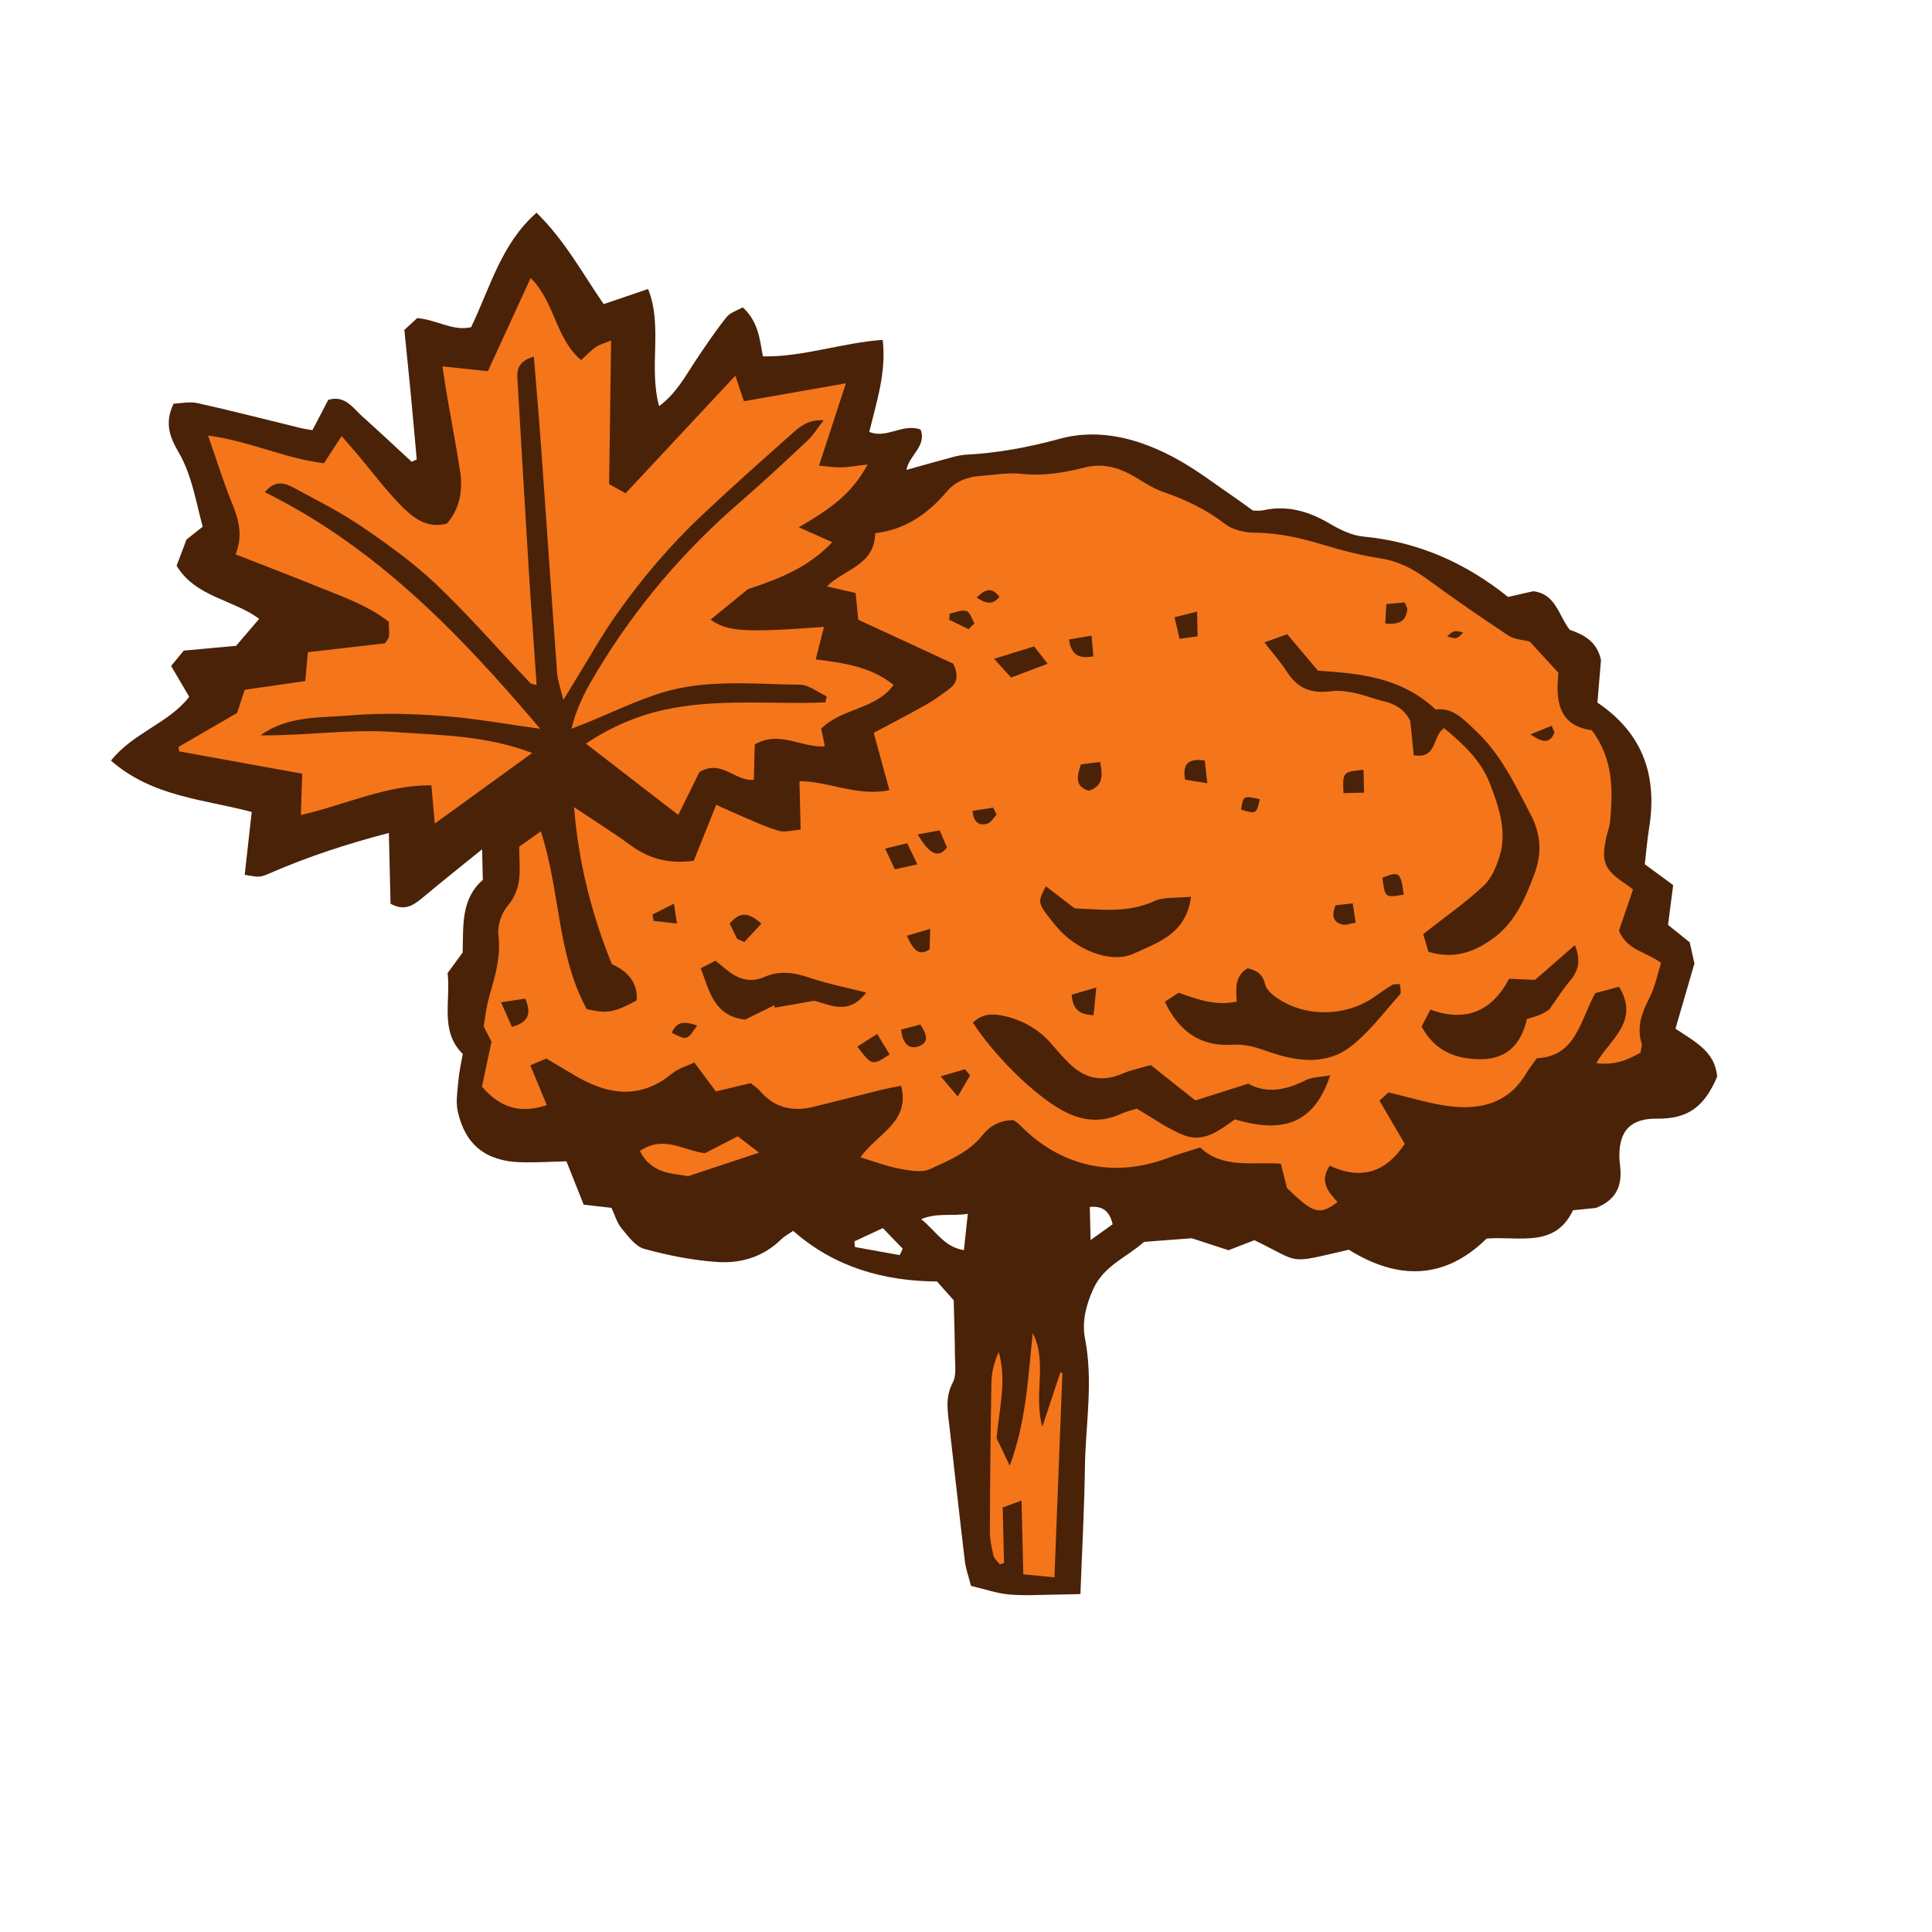 <svg version="1.1" id="svg" xmlns="http://www.w3.org/2000/svg" xmlns:xlink="http://www.w3.org/1999/xlink" x="0px" y="0px"
	 width="200px" height="200px" viewBox="0 0 200 200" enable-background="new 0 0 200 200" xml:space="preserve">
<path class="stroke" fill="#492208"  fill-rule="evenodd" clip-rule="evenodd" d="M48.768,33.87c2.001-4.146,3.106-8.616,6.771-11.85
	c2.925,2.862,4.728,6.229,6.951,9.461c1.476-0.501,2.918-0.992,4.604-1.565c1.547,3.937,0.025,8.008,1.137,12.128
	c1.801-1.335,2.743-3.167,3.87-4.85c0.995-1.485,1.996-2.972,3.111-4.367c0.39-0.486,1.126-0.694,1.675-1.011
	c1.553,1.416,1.751,3.14,2.086,5.073c4.13,0.09,8.059-1.39,12.404-1.706c0.388,3.303-0.6,6.312-1.391,9.522
	c1.784,0.763,3.45-0.914,5.311-0.24c0.663,1.718-1.194,2.664-1.463,4.177c1.642-0.456,3.235-0.91,4.833-1.337
	c0.45-0.121,0.918-0.214,1.38-0.238c3.276-0.175,6.435-0.763,9.632-1.638c4.295-1.175,8.521,0.055,12.365,2.21
	c1.96,1.102,3.76,2.491,5.625,3.76c0.706,0.481,1.39,0.993,2.041,1.459c0.417-0.01,0.737,0.034,1.035-0.032
	c2.52-0.56,4.753,0.105,6.928,1.393c1.048,0.619,2.256,1.208,3.438,1.322c5.621,0.539,10.539,2.669,15,6.253
	c0.848-0.19,1.75-0.393,2.62-0.59c2.336,0.284,2.6,2.502,3.767,3.991c1.448,0.502,2.827,1.208,3.237,3.129
	c-0.116,1.378-0.246,2.922-0.371,4.409c4.754,3.202,6.222,7.628,5.348,13.019c-0.196,1.216-0.294,2.449-0.442,3.714
	c0.953,0.7,1.822,1.34,2.938,2.161c-0.164,1.262-0.339,2.61-0.534,4.114c0.625,0.503,1.406,1.133,2.243,1.808
	c0.182,0.807,0.366,1.634,0.489,2.189c-0.697,2.403-1.321,4.551-1.963,6.755c2.004,1.329,4.118,2.382,4.316,4.961
	c-1.348,3.184-3.087,4.386-6.243,4.349c-2.627-0.032-3.866,1.17-3.882,3.779c-0.001,0.312,0.017,0.627,0.058,0.935
	c0.257,1.957-0.139,3.593-2.475,4.528c-0.52,0.052-1.371,0.14-2.382,0.242c-1.866,3.943-5.582,2.666-8.942,2.926
	c-4.38,4.324-9.26,4.28-14.265,1.157c-6.521,1.499-4.803,1.413-9.775-0.986c-0.77,0.299-1.629,0.631-2.679,1.039
	c-1.192-0.39-2.516-0.821-3.801-1.24c-1.641,0.125-3.262,0.246-4.944,0.375c-1.745,1.576-4.113,2.423-5.228,4.827
	c-0.793,1.709-1.217,3.467-0.876,5.213c0.871,4.461,0.047,8.886-0.016,13.321c-0.059,4.267-0.295,8.531-0.464,13.096
	c-0.686,0.016-1.601,0.049-2.514,0.057c-1.625,0.016-3.26,0.132-4.871-0.013c-1.287-0.117-2.547-0.562-3.944-0.89
	c-0.237-0.935-0.535-1.737-0.634-2.563c-0.557-4.637-1.065-9.28-1.594-13.92c-0.176-1.541-0.481-3.029,0.345-4.567
	c0.401-0.75,0.226-1.837,0.221-2.772c-0.011-1.952-0.083-3.901-0.127-5.742c-0.658-0.741-1.172-1.32-1.729-1.945
	c-5.537-0.044-10.61-1.478-14.892-5.242c-0.5,0.348-0.92,0.561-1.239,0.877c-1.852,1.832-4.2,2.516-6.652,2.345
	c-2.53-0.178-5.069-0.684-7.519-1.357c-0.918-0.253-1.68-1.313-2.358-2.133c-0.476-0.576-0.688-1.369-1.04-2.113
	c-0.853-0.097-1.692-0.193-2.876-0.33c-0.552-1.388-1.142-2.872-1.784-4.489c-1.494,0.034-3.122,0.145-4.745,0.097
	c-3.589-0.106-5.739-1.803-6.506-5.263c-0.227-1.024-0.023-2.156,0.069-3.233c0.072-0.849,0.273-1.687,0.45-2.714
	c-2.406-2.359-1.226-5.478-1.571-8.372c0.531-0.728,1.031-1.411,1.559-2.133c0.083-2.689-0.214-5.521,2.088-7.512
	c-0.022-0.956-0.043-1.788-0.076-3.171c-2.225,1.803-4.134,3.318-6.004,4.883c-0.986,0.826-1.932,1.613-3.473,0.75
	c-0.056-2.317-0.112-4.7-0.175-7.321c-4.292,1.112-8.271,2.42-12.132,4.088c-1.208,0.521-1.205,0.529-2.791,0.238
	c0.236-2.113,0.474-4.248,0.725-6.499c-4.95-1.323-10.254-1.55-14.569-5.316c2.29-2.895,5.974-3.856,8.101-6.607
	c-0.631-1.074-1.248-2.124-1.876-3.193c0.526-0.637,0.915-1.109,1.312-1.591c1.987-0.182,3.918-0.36,5.417-0.497
	c0.939-1.098,1.644-1.92,2.384-2.786c-2.581-1.98-6.592-2.238-8.544-5.502c0.391-1.035,0.692-1.833,1.023-2.711
	c0.494-0.39,1.031-0.816,1.679-1.329c-0.722-2.629-1.101-5.316-2.506-7.729c-0.824-1.415-1.515-2.948-0.506-5.008
	c0.714-0.025,1.636-0.245,2.467-0.06c3.574,0.796,7.121,1.713,10.678,2.58c0.367,0.09,0.744,0.135,1.227,0.223
	c0.56-1.073,1.094-2.095,1.64-3.142c1.739-0.51,2.542,0.839,3.532,1.725c1.722,1.541,3.404,3.125,5.104,4.691
	c0.174-0.082,0.347-0.164,0.52-0.244c-0.198-2.191-0.389-4.381-0.598-6.571c-0.215-2.248-0.448-4.495-0.683-6.832
	c0.442-0.409,0.887-0.82,1.328-1.229C45.161,33.079,46.909,34.323,48.768,33.87z M100.185,125.653
	c-1.677,0.274-3.155-0.141-4.824,0.553c1.526,1.223,2.38,2.888,4.424,3.208C99.91,128.229,100.023,127.17,100.185,125.653z
	 M93.141,129.929c0.102-0.223,0.203-0.445,0.306-0.667c-0.669-0.692-1.337-1.387-2.055-2.129c-1.101,0.515-2.025,0.945-2.949,1.375
	c0.021,0.195,0.041,0.39,0.062,0.584C90.049,129.371,91.595,129.65,93.141,129.929z M115.182,126.736
	c-0.352-1.493-1.147-1.905-2.366-1.788c0.026,1.122,0.05,2.107,0.082,3.421C113.828,127.704,114.436,127.271,115.182,126.736z"/>
<path fill-rule="evenodd" clip-rule="evenodd" fill="#f4751a" class="fill" d="M90.447,75.867c1.774-0.951,3.634-1.915,5.459-2.941
	c0.811-0.457,1.566-1.018,2.317-1.57c0.775-0.569,1.099-1.303,0.449-2.657c-3.051-1.41-6.417-2.966-9.823-4.541
	c-0.086-0.853-0.171-1.697-0.28-2.777c-0.948-0.213-1.893-0.426-2.963-0.668c1.714-1.794,4.934-2.134,4.996-5.515
	c3.052-0.356,5.447-1.986,7.413-4.313c0.923-1.093,2.147-1.522,3.514-1.622c1.402-0.105,2.828-0.367,4.205-0.214
	c2.229,0.247,4.372-0.101,6.472-0.639c2.09-0.537,3.818,0.048,5.536,1.108c0.858,0.528,1.734,1.082,2.678,1.408
	c2.306,0.796,4.448,1.808,6.403,3.319c0.793,0.612,2.029,0.891,3.065,0.896c2.461,0.012,4.778,0.559,7.107,1.258
	c1.931,0.58,3.899,1.097,5.886,1.399c1.932,0.294,3.499,1.144,5.035,2.274c2.695,1.979,5.452,3.879,8.241,5.724
	c0.608,0.402,1.466,0.425,2.208,0.622c0.929,1.015,1.873,2.042,2.971,3.239c-0.31,2.772-0.058,5.478,3.451,5.93
	c2.251,3.021,2.175,6.207,1.896,9.422c-0.048,0.539-0.258,1.062-0.379,1.596c-0.585,2.576-0.231,3.442,1.981,4.9
	c0.252,0.167,0.486,0.363,0.768,0.573c-0.517,1.511-1.016,2.97-1.456,4.262c0.83,2.053,2.82,2.177,4.362,3.342
	c-0.387,1.2-0.63,2.499-1.208,3.624c-0.776,1.514-1.336,2.973-0.817,4.686c0.082,0.271-0.061,0.611-0.108,0.975
	c-1.348,0.782-2.739,1.331-4.571,1.091c1.373-2.478,4.533-4.277,2.353-7.907c-0.885,0.237-1.795,0.479-2.469,0.659
	c-1.61,2.948-1.989,6.538-6.047,6.74c-0.396,0.562-0.791,1.05-1.107,1.584c-1.799,3.04-4.659,3.772-7.857,3.392
	c-2.063-0.246-4.079-0.902-6.388-1.437c-0.086,0.077-0.418,0.377-0.936,0.842c0.86,1.475,1.708,2.929,2.614,4.479
	c-1.9,2.9-4.461,3.809-7.764,2.266c-1.127,1.686-0.109,2.724,0.81,3.762c-1.859,1.392-2.469,1.226-5.232-1.442
	c-0.178-0.702-0.383-1.508-0.645-2.532c-2.932-0.203-6.024,0.546-8.343-1.678c-1.281,0.413-2.329,0.702-3.34,1.086
	c-5.622,2.134-11.14,0.901-15.371-3.454c-0.159-0.164-0.367-0.278-0.6-0.451c-1.321-0.034-2.423,0.541-3.218,1.54
	c-1.434,1.798-3.502,2.621-5.457,3.523c-0.876,0.403-2.145,0.138-3.193-0.058c-1.268-0.233-2.492-0.714-3.994-1.165
	c1.723-2.478,5.173-3.592,4.215-7.411c-0.706,0.146-1.434,0.275-2.149,0.451c-2.338,0.577-4.667,1.191-7.01,1.75
	c-2.149,0.513-4.02,0.044-5.488-1.7c-0.196-0.232-0.474-0.398-0.928-0.771c-1.046,0.25-2.217,0.53-3.609,0.861
	c-0.655-0.885-1.333-1.8-2.219-2.995c-0.722,0.345-1.629,0.586-2.287,1.127c-3.466,2.849-6.896,2.168-10.36,0.053
	c-0.863-0.526-1.74-1.032-2.682-1.591c-0.562,0.239-1.109,0.471-1.652,0.701c0.587,1.421,1.128,2.727,1.703,4.119
	c-2.871,0.955-4.899,0.188-6.715-1.912c0.294-1.389,0.612-2.896,0.987-4.655c-0.167-0.326-0.442-0.867-0.812-1.591
	c0.163-0.902,0.274-1.997,0.57-3.039c0.593-2.089,1.24-4.118,0.959-6.386c-0.119-0.967,0.298-2.253,0.931-3.006
	c1.06-1.263,1.321-2.595,1.269-4.113c-0.024-0.685-0.034-1.37-0.051-2.049c0.788-0.561,1.401-0.997,2.243-1.595
	c2.028,6.179,1.66,12.762,4.755,18.409c2.094,0.484,2.823,0.363,5.166-0.902c0.126-1.836-0.876-2.979-2.571-3.755
	c-2.056-5.099-3.436-10.37-3.912-16.254c2.134,1.43,4.022,2.601,5.806,3.912c1.911,1.407,3.961,2.004,6.589,1.635
	c0.729-1.813,1.472-3.663,2.325-5.786c0.921,0.412,1.731,0.794,2.557,1.14c1.289,0.542,2.558,1.155,3.892,1.545
	c0.648,0.189,1.424-0.058,2.287-0.119c-0.044-1.815-0.08-3.345-0.121-5.012c3.091,0.007,5.909,1.608,9.314,0.933
	C91.494,79.699,91.011,77.932,90.447,75.867z M100.719,105.861c2.068,3.197,5.695,6.854,8.581,8.689
	c2.088,1.33,4.27,1.872,6.656,0.788c0.556-0.252,1.164-0.393,1.711-0.572c1.703,0.977,3.232,2.113,4.945,2.771
	c2.055,0.789,3.718-0.598,5.223-1.663c5.271,1.58,8.255,0.229,9.865-4.551c-0.932,0.173-1.844,0.148-2.559,0.511
	c-2.067,1.053-4.109,1.384-5.914,0.344c-2.01,0.64-3.696,1.175-5.482,1.743c-1.592-1.264-3.036-2.408-4.623-3.667
	c-0.934,0.278-2.011,0.496-3.001,0.917c-2.16,0.918-3.962,0.418-5.541-1.194c-0.601-0.612-1.175-1.253-1.734-1.905
	c-1.264-1.477-2.871-2.405-4.733-2.858C102.972,104.934,101.798,104.828,100.719,105.861z M147.873,98.528
	c2.574,0.769,4.591,0.099,6.562-1.29c2.39-1.686,3.404-4.133,4.391-6.717c0.82-2.148,0.675-4.189-0.326-6.107
	c-1.612-3.09-3.086-6.268-5.709-8.744c-1.287-1.216-2.403-2.474-4.175-2.216c-3.549-3.353-7.86-3.742-12.18-4.025
	c-1.045-1.24-2.081-2.466-3.185-3.773c-0.96,0.343-1.679,0.601-2.363,0.844c0.887,1.14,1.657,1.987,2.261,2.938
	c1.15,1.811,2.516,2.407,4.72,2.109c0.806-0.11,1.675,0.045,2.485,0.217c0.987,0.208,1.935,0.608,2.919,0.837
	c1.309,0.304,2.246,1.012,2.726,2.048c0.13,1.319,0.242,2.439,0.35,3.533c2.478,0.428,1.913-2.044,3.145-2.802
	c1.973,1.617,3.838,3.375,4.732,5.711c0.897,2.339,1.796,4.851,1.043,7.436c-0.334,1.146-0.868,2.413-1.709,3.195
	c-1.902,1.767-4.053,3.266-6.229,4.974C147.529,97.368,147.718,98.004,147.873,98.528z M120.591,103.695
	c1.492,3.188,3.796,4.665,7.008,4.452c1.386-0.092,2.545,0.311,3.802,0.749c2.87,1,5.911,1.402,8.457-0.583
	c1.919-1.499,3.424-3.534,5.065-5.374c0.169-0.189,0.008-0.672-0.002-1.074c-0.366,0.04-0.628-0.003-0.802,0.102
	c-0.599,0.359-1.176,0.754-1.742,1.164c-2.983,2.153-7.298,2.229-10.275,0.115c-0.473-0.336-1.028-0.833-1.14-1.345
	c-0.245-1.107-0.932-1.459-1.82-1.666c-1.366,0.838-1.18,2.137-1.118,3.45c-2.181,0.474-4.074-0.23-6.012-0.913
	C121.553,103.071,121.119,103.354,120.591,103.695z M160.386,104.496c0.85-1.195,1.411-2.113,2.103-2.918
	c0.884-1.03,1.214-2.088,0.54-3.735c-1.515,1.322-2.872,2.507-4.114,3.591c-0.994-0.041-1.755-0.073-2.696-0.112
	c-1.75,3.365-4.505,4.537-8.141,3.19c-0.386,0.742-0.661,1.271-0.914,1.758c1.425,2.644,3.721,3.437,6.338,3.37
	c2.633-0.063,4.041-1.745,4.549-4.141c0.608-0.201,1.066-0.308,1.484-0.499C159.956,104.806,160.334,104.526,160.386,104.496z
	 M108.27,91.748c-0.903,1.72-0.903,1.72,1.016,4.077c2,2.456,5.654,4.003,8.071,2.891c2.458-1.129,5.451-2.02,5.932-5.882
	c-1.438,0.151-2.776-0.015-3.82,0.462c-2.714,1.24-5.465,0.852-8.222,0.737C110.227,93.25,109.259,92.508,108.27,91.748z
	 M89.669,102.745c-2.068-0.526-3.972-0.889-5.789-1.507c-1.611-0.549-3.128-0.813-4.738-0.107c-1.44,0.632-2.728,0.25-3.894-0.716
	c-0.353-0.292-0.712-0.576-1.191-0.961c-0.516,0.266-1.019,0.526-1.514,0.782c0.914,2.416,1.386,4.955,4.588,5.311
	c0.948-0.465,1.986-0.976,3.026-1.485c0.018,0.084,0.039,0.169,0.058,0.253c1.186-0.208,2.371-0.42,4.02-0.711
	C85.696,103.854,87.763,105.291,89.669,102.745z M104.67,70.141c1.375-0.52,2.391-0.905,3.78-1.432
	c-0.542-0.696-0.98-1.258-1.398-1.793c-1.422,0.44-2.553,0.791-4.144,1.283C103.721,69.095,104.264,69.692,104.67,70.141z
	 M111.894,79.133c-0.478,1.392-0.545,2.296,0.799,2.722c1.473-0.454,1.484-1.508,1.187-2.975
	C113.185,78.969,112.562,79.048,111.894,79.133z M141.149,79.685c-2.163,0.229-2.163,0.229-2.073,2.418
	c0.665-0.016,1.333-0.031,2.129-0.05C141.184,81.157,141.168,80.505,141.149,79.685z M90.807,107.034
	c-0.798,0.51-1.416,0.904-2.053,1.312c1.505,1.985,1.538,1.992,3.341,0.808C91.718,108.532,91.338,107.908,90.807,107.034z
	 M52.999,106.303c1.795-0.504,1.986-1.418,1.386-2.922c-0.717,0.104-1.413,0.207-2.52,0.37
	C52.336,104.812,52.661,105.543,52.999,106.303z M123.918,63.316c-0.947,0.236-1.579,0.396-2.332,0.583
	c0.209,0.899,0.345,1.477,0.521,2.23c0.684-0.094,1.243-0.171,1.873-0.258C123.961,65.091,123.947,64.489,123.918,63.316z
	 M93.912,87.295c-0.814,0.197-1.425,0.343-2.281,0.55c0.386,0.828,0.654,1.4,1.005,2.149c0.804-0.178,1.466-0.325,2.33-0.517
	C94.563,88.643,94.311,88.123,93.912,87.295z M113.487,102.227c-1.151,0.338-1.858,0.546-2.544,0.749
	c0.107,1.459,0.729,2.039,2.261,2.125C113.287,104.261,113.365,103.469,113.487,102.227z M78.819,95.613
	c-1.614-1.442-2.375-0.992-3.286-0.019c0.253,0.519,0.516,1.058,0.78,1.599c0.245,0.109,0.49,0.219,0.736,0.328
	C77.584,96.945,78.118,96.369,78.819,95.613z M94.997,86.382c1.271,2.118,2.122,2.487,3.041,1.355
	c-0.206-0.476-0.454-1.056-0.765-1.777C96.496,86.104,95.883,86.219,94.997,86.382z M124.984,81.078
	c-0.129-1.143-0.2-1.762-0.269-2.359c-1.635-0.202-2.328,0.256-2.038,1.991C123.286,80.808,123.897,80.905,124.984,81.078z
	 M145.315,92.608c-0.313-2.337-0.464-2.446-2.207-1.74C143.371,92.939,143.371,92.939,145.315,92.608z M96.293,96.157
	c-1.079,0.318-1.726,0.51-2.414,0.713c0.762,1.7,1.38,2.07,2.351,1.397C96.243,97.832,96.261,97.267,96.293,96.157z M143.4,64.535
	c1.492,0.16,2.158-0.284,2.279-1.423c0.021-0.194-0.136-0.409-0.259-0.749c-0.593,0.053-1.168,0.105-1.903,0.172
	C143.476,63.215,143.444,63.775,143.4,64.535z M100.419,111.329c-0.176-0.214-0.351-0.427-0.526-0.64
	c-0.731,0.212-1.46,0.425-2.514,0.731c0.658,0.777,1.071,1.267,1.766,2.089C99.689,112.578,100.054,111.953,100.419,111.329z
	 M93.284,106.58c0.16,1.508,0.851,2.118,1.887,1.706c1.083-0.431,0.711-1.295,0.104-2.224
	C94.637,106.227,94.024,106.388,93.284,106.58z M113.001,65.803c-0.923,0.156-1.597,0.269-2.337,0.395
	c0.24,1.629,1.017,2.007,2.519,1.752C113.125,67.274,113.074,66.664,113.001,65.803z M138.257,93.722
	c-0.431,1.034-0.269,1.723,0.666,1.982c0.379,0.106,0.846-0.1,1.418-0.187c-0.111-0.708-0.199-1.274-0.312-2.004
	C139.307,93.597,138.743,93.663,138.257,93.722z M67.551,94.671c0.038,0.219,0.077,0.44,0.114,0.66
	c0.719,0.081,1.439,0.162,2.411,0.272c-0.118-0.782-0.185-1.238-0.307-2.055C68.854,94.01,68.203,94.341,67.551,94.671z
	 M72.164,106.165c-1.239-0.438-2.112-0.486-2.619,0.751C71.121,107.709,71.121,107.709,72.164,106.165z M128.479,83.812
	c1.575,0.466,1.575,0.466,1.938-1.074C128.706,82.36,128.706,82.36,128.479,83.812z M103.173,84.329
	c-0.121-0.24-0.243-0.481-0.363-0.721c-0.719,0.112-1.438,0.225-2.13,0.332c0.114,1.33,0.791,1.533,1.526,1.327
	C102.586,85.16,102.855,84.653,103.173,84.329z M100.265,65.128c0.205-0.201,0.408-0.403,0.613-0.603
	c-0.271-0.447-0.461-1.161-0.834-1.274c-0.501-0.152-1.145,0.158-1.726,0.269c-0.02,0.212-0.041,0.424-0.062,0.634
	C98.925,64.478,99.595,64.803,100.265,65.128z M160.919,75.831c-0.097-0.232-0.192-0.464-0.29-0.696
	c-0.608,0.246-1.219,0.493-2.192,0.886C159.838,77.02,160.495,76.865,160.919,75.831z M101.102,61.854
	c0.999,0.664,1.663,0.788,2.355-0.072C102.701,60.786,102.045,60.938,101.102,61.854z M151.474,65.478
	c-0.938-0.236-0.938-0.236-1.668,0.388C150.788,66.181,150.788,66.181,151.474,65.478z"/>
<path fill-rule="evenodd" clip-rule="evenodd" fill="#f4751a" class="fill" d="M86.156,56.125c-2.503,2.662-5.532,3.799-8.731,4.866
	c-1.217,0.994-2.523,2.058-3.861,3.151c1.725,1.25,3.548,1.355,11.734,0.754c-0.267,1.054-0.525,2.074-0.852,3.365
	c2.894,0.373,5.679,0.727,8.062,2.647c-1.858,2.548-5.338,2.382-7.494,4.515c0.119,0.584,0.236,1.158,0.374,1.837
	c-2.395,0.191-4.682-1.689-7.26-0.194c-0.029,1.18-0.059,2.392-0.09,3.657c-1.954,0.21-3.337-2.17-5.632-0.804
	c-0.614,1.246-1.36,2.756-2.191,4.445c-3.25-2.508-6.365-4.912-9.568-7.384c2.37-1.588,5.148-2.861,8.181-3.515
	c4.776-1.032,9.632-0.676,14.464-0.703c0.716-0.005,1.43-0.033,2.145-0.05c0.049-0.208,0.099-0.418,0.149-0.625
	c-0.93-0.423-1.858-1.197-2.791-1.206c-4.822-0.052-9.716-0.615-14.42,0.869c-2.588,0.818-5.056,2.02-7.577,3.045
	c-0.415,0.169-0.833,0.33-1.633,0.646c0.576-2.459,1.658-4.315,2.762-6.139c3.955-6.524,8.837-12.267,14.613-17.262
	c2.417-2.09,4.752-4.278,7.086-6.461c0.55-0.516,0.951-1.191,1.633-2.065c-1.479-0.098-2.337,0.555-3.085,1.216
	c-3.215,2.846-6.422,5.705-9.548,8.649c-3.301,3.107-6.226,6.569-8.835,10.27c-1.525,2.161-2.814,4.489-4.209,6.741
	c-0.32,0.517-0.633,1.038-1.266,2.074c-0.295-1.243-0.585-2.001-0.643-2.777c-0.571-7.781-1.096-15.566-1.654-23.349
	c-0.222-3.082-0.492-6.158-0.755-9.426c-1.359,0.412-1.771,1.1-1.708,2.167c0.381,6.393,0.741,12.789,1.137,19.181
	c0.259,4.189,0.566,8.373,0.857,12.644c-0.268-0.077-0.543-0.069-0.671-0.203c-3.224-3.398-6.301-6.946-9.687-10.172
	c-2.355-2.245-5.043-4.173-7.738-6.012c-2.244-1.53-4.698-2.756-7.097-4.049c-0.896-0.481-1.901-0.797-2.933,0.485
	C38.948,56.662,47.59,65.6,55.921,75.444c-3.592-0.49-6.778-1.083-9.989-1.319c-3.178-0.234-6.403-0.341-9.57-0.073
	c-3.177,0.268-6.543,0.006-9.397,2.072c4.683,0.049,9.304-0.685,14.007-0.338c4.642,0.342,9.274,0.322,14.123,2.162
	c-3.482,2.524-6.646,4.816-10.088,7.311c-0.131-1.475-0.23-2.599-0.351-3.966c-4.706-0.03-8.904,2.025-13.512,3.08
	c0.052-1.554,0.098-2.971,0.142-4.28c-4.423-0.801-8.583-1.554-12.743-2.307c-0.024-0.154-0.046-0.307-0.07-0.462
	c1.974-1.144,3.949-2.29,6.067-3.518c0.221-0.672,0.487-1.473,0.795-2.402c1.997-0.287,4.051-0.581,6.267-0.899
	c0.093-1.022,0.176-1.935,0.271-2.99c2.652-0.306,5.348-0.616,7.992-0.921c0.182-0.308,0.378-0.497,0.397-0.7
	c0.042-0.455-0.005-0.917-0.021-1.536c-2.268-1.766-5.019-2.672-7.671-3.754c-2.663-1.086-5.353-2.107-8.183-3.216
	c0.783-1.938,0.329-3.595-0.365-5.293c-0.88-2.147-1.562-4.375-2.484-7.011c4.343,0.586,7.944,2.378,11.997,2.873
	c0.535-0.824,1.11-1.71,1.831-2.818c0.664,0.768,1.216,1.396,1.754,2.036c1.408,1.672,2.725,3.431,4.239,5
	c1.293,1.34,2.759,2.595,4.898,2.03c1.415-1.646,1.666-3.542,1.356-5.535c-0.395-2.544-0.886-5.073-1.323-7.61
	c-0.168-0.974-0.306-1.955-0.488-3.134c1.708,0.181,3.134,0.332,4.702,0.499c1.487-3.24,2.906-6.329,4.433-9.652
	c2.534,2.54,2.562,6.267,5.223,8.505c0.608-0.553,1.017-1.013,1.512-1.344c0.425-0.284,0.95-0.42,1.591-0.688
	c-0.068,5.08-0.137,9.959-0.204,14.868c0.808,0.45,1.376,0.768,1.703,0.95c3.841-4.115,7.486-8.022,11.363-12.176
	c0.322,0.959,0.546,1.63,0.886,2.645c3.34-0.587,6.742-1.185,10.559-1.855c-0.963,2.947-1.818,5.568-2.784,8.525
	c0.879,0.075,1.587,0.193,2.292,0.178c0.756-0.017,1.508-0.159,2.734-0.3c-1.634,3.132-4.129,4.764-7.118,6.502
	C84.141,55.228,84.973,55.598,86.156,56.125z"/>
<path fill-rule="evenodd" clip-rule="evenodd" fill="#f4751a" class="fill" d="M106.912,138.01c1.545,3.008,0.061,6.206,0.984,9.703
	c0.726-2.183,1.296-3.908,1.869-5.633c0.071,0.016,0.144,0.031,0.215,0.046c-0.271,6.977-0.542,13.953-0.823,21.165
	c-0.909-0.09-1.953-0.194-3.225-0.321c-0.062-2.576-0.119-4.98-0.183-7.631c-0.779,0.286-1.253,0.459-1.949,0.715
	c0.047,1.937,0.091,3.842,0.138,5.748c-0.146,0.046-0.29,0.091-0.436,0.136c-0.23-0.306-0.584-0.581-0.666-0.922
	c-0.194-0.83-0.366-1.688-0.363-2.536c0.018-5.14,0.063-10.281,0.162-15.42c0.019-1.046,0.3-2.087,0.752-3.101
	c0.86,2.963,0.042,5.871-0.218,8.92c0.346,0.722,0.734,1.537,1.361,2.842C106.281,146.982,106.412,142.492,106.912,138.01z"/>
<path fill-rule="evenodd" clip-rule="evenodd" fill="#f4751a" class="fill" d="M66.236,119.151c2.431-1.677,4.517-0.06,6.724,0.233
	c1.061-0.544,2.154-1.106,3.414-1.753c0.708,0.543,1.401,1.071,2.206,1.688c-2.551,0.848-4.803,1.597-7.341,2.44
	C69.611,121.447,67.462,121.561,66.236,119.151z"/>
</svg>
